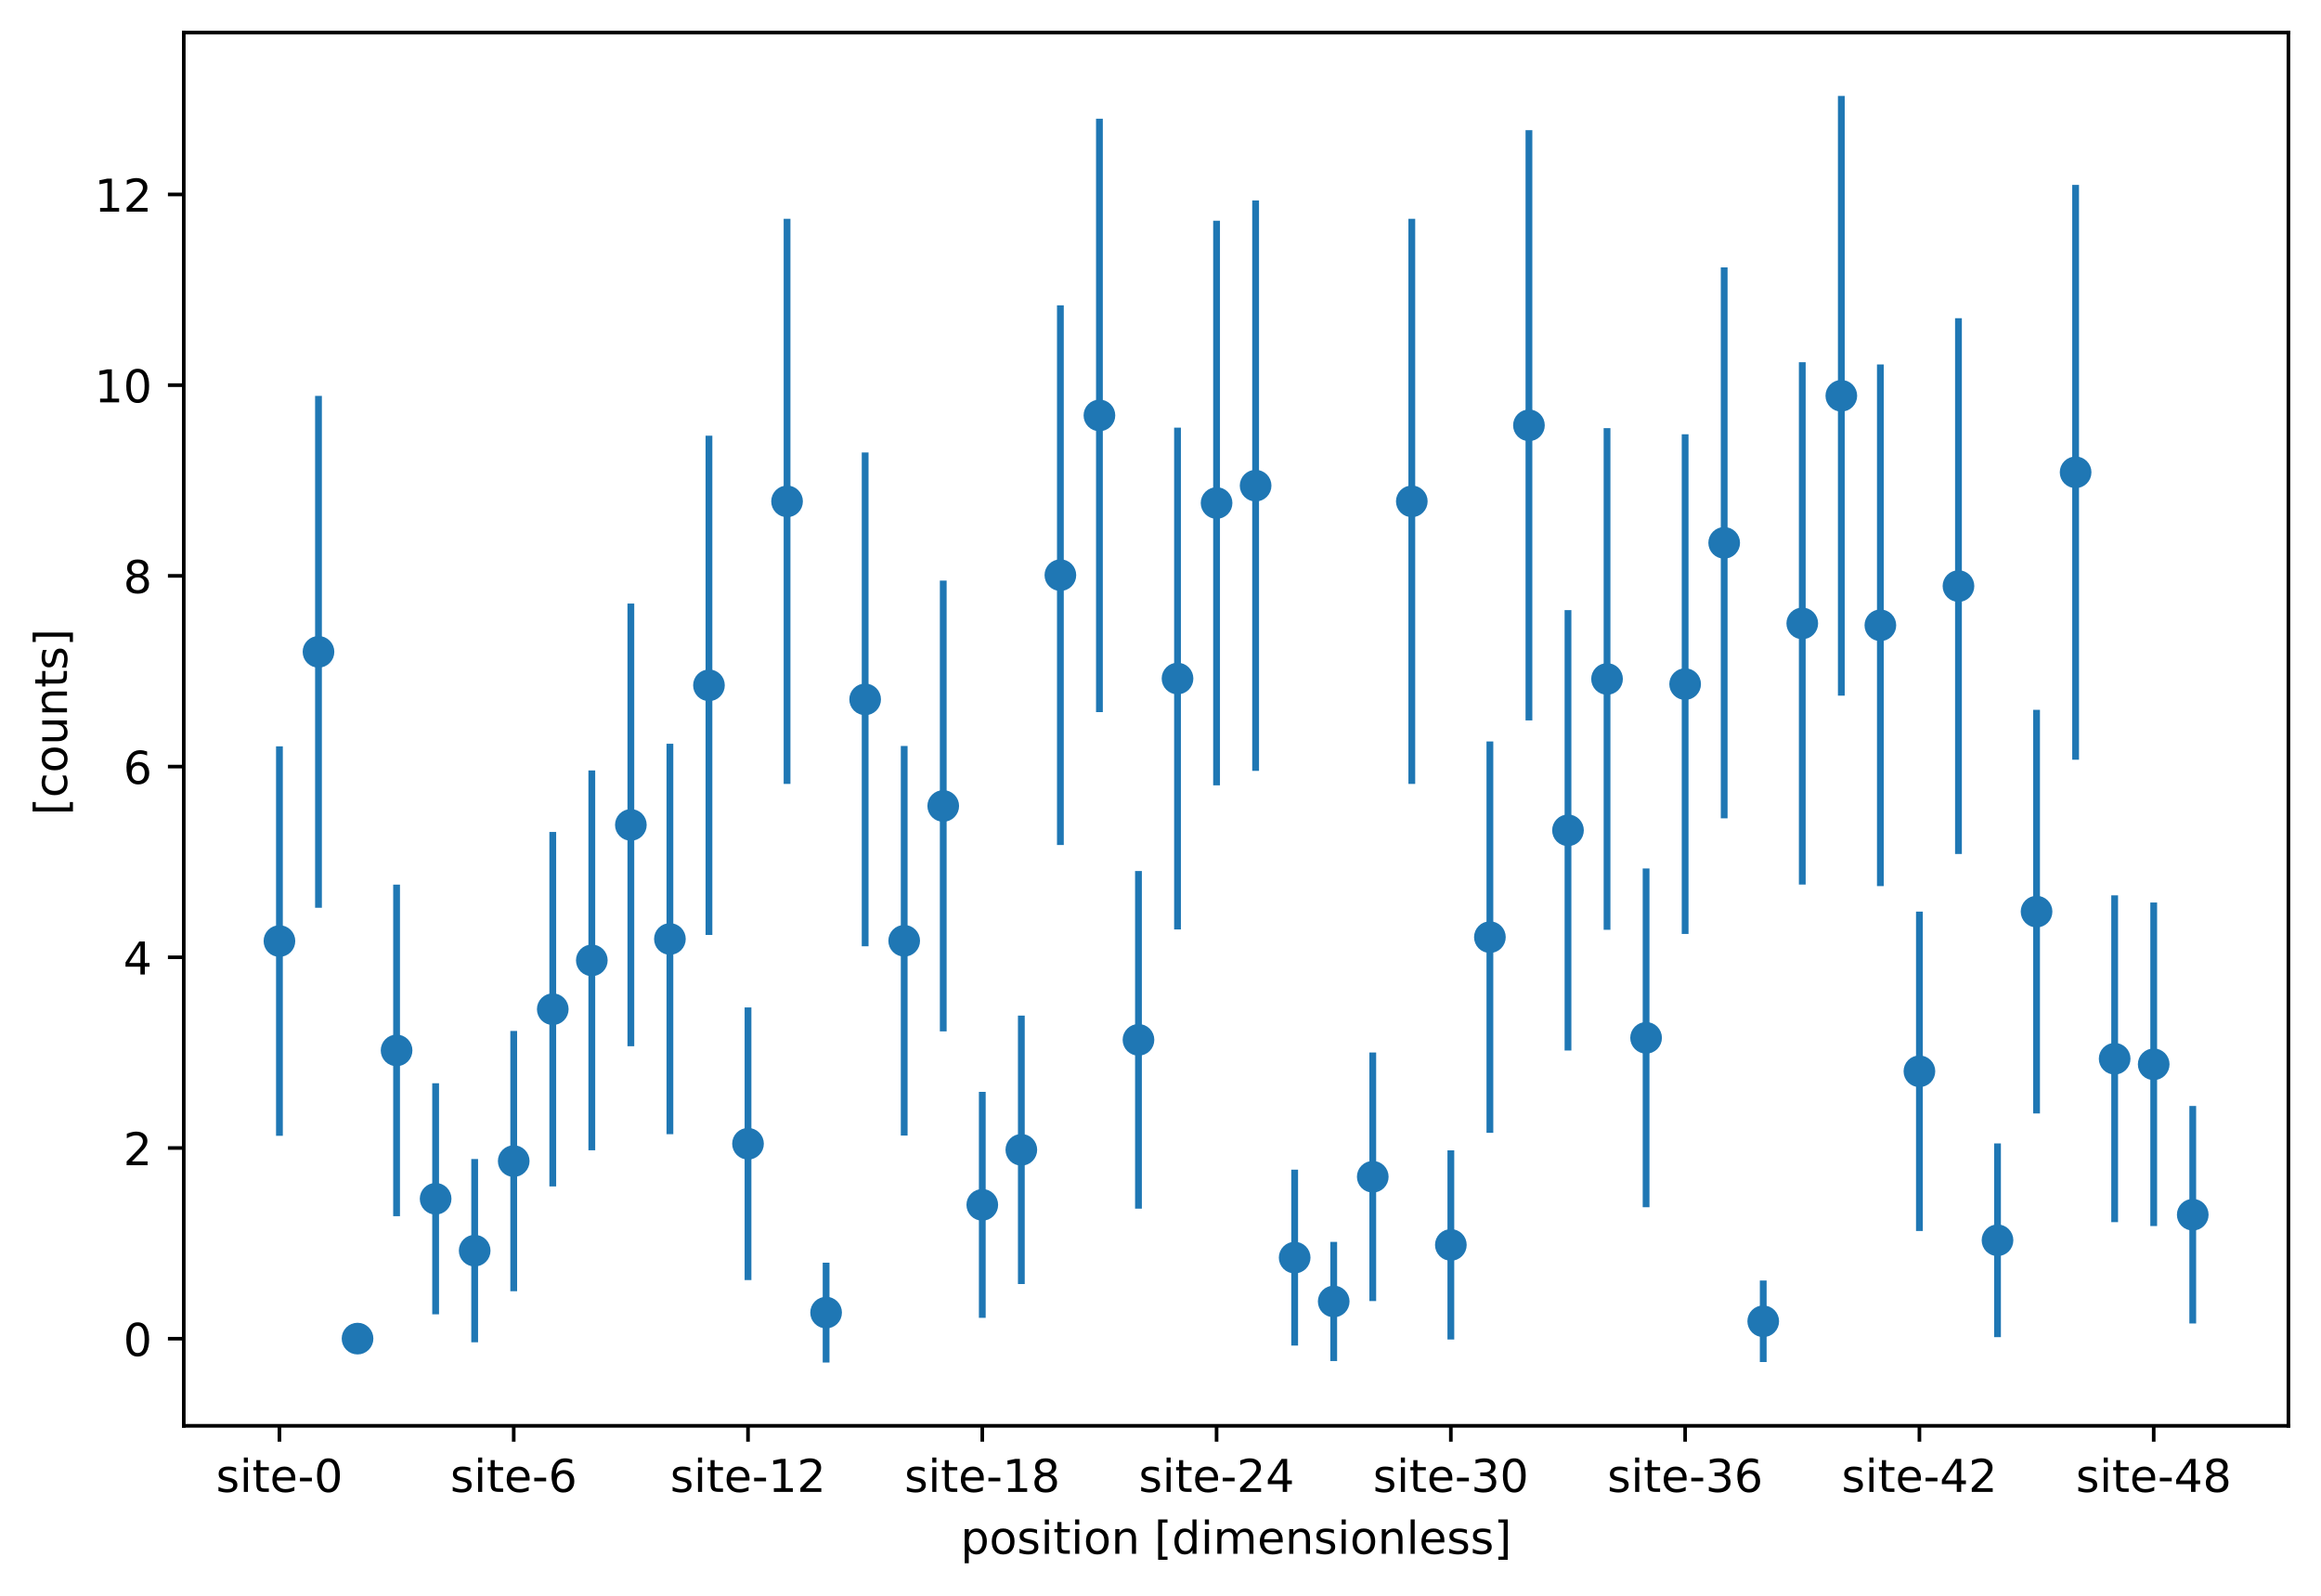 <?xml version="1.0" encoding="utf-8" standalone="no"?>
<!DOCTYPE svg PUBLIC "-//W3C//DTD SVG 1.1//EN"
  "http://www.w3.org/Graphics/SVG/1.1/DTD/svg11.dtd">
<!-- Created with matplotlib (https://matplotlib.org/) -->
<svg height="352.564pt" version="1.1" viewBox="0 0 512.803 352.564" width="512.803pt" xmlns="http://www.w3.org/2000/svg" xmlns:xlink="http://www.w3.org/1999/xlink">
 <defs>
  <style type="text/css">
*{stroke-linecap:butt;stroke-linejoin:round;}
  </style>
 </defs>
 <g id="figure_1">
  <g id="patch_1">
   <path d="M 0 352.564 
L 512.803 352.564 
L 512.803 0 
L 0 0 
z
" style="fill:#ffffff;"/>
  </g>
  <g id="axes_1">
   <g id="patch_2">
    <path d="M 40.603 315.007 
L 505.603 315.007 
L 505.603 7.2 
L 40.603 7.2 
z
" style="fill:#ffffff;"/>
   </g>
   <g id="matplotlib.axis_1">
    <g id="xtick_1">
     <g id="line2d_1">
      <defs>
       <path d="M 0 0 
L 0 3.5 
" id="m95110040d8" style="stroke:#000000;stroke-width:0.8;"/>
      </defs>
      <g>
       <use style="stroke:#000000;stroke-width:0.8;" x="61.739" xlink:href="#m95110040d8" y="315.007"/>
      </g>
     </g>
     <g id="text_1">
      <!-- site-0 -->
      <defs>
       <path d="M 44.281 53.078 
L 44.281 44.578 
Q 40.484 46.531 36.375 47.5 
Q 32.281 48.484 27.875 48.484 
Q 21.188 48.484 17.844 46.438 
Q 14.5 44.391 14.5 40.281 
Q 14.5 37.156 16.891 35.375 
Q 19.281 33.594 26.516 31.984 
L 29.594 31.297 
Q 39.156 29.25 43.188 25.516 
Q 47.219 21.781 47.219 15.094 
Q 47.219 7.469 41.188 3.016 
Q 35.156 -1.422 24.609 -1.422 
Q 20.219 -1.422 15.453 -0.562 
Q 10.688 0.297 5.422 2 
L 5.422 11.281 
Q 10.406 8.688 15.234 7.391 
Q 20.062 6.109 24.812 6.109 
Q 31.156 6.109 34.562 8.281 
Q 37.984 10.453 37.984 14.406 
Q 37.984 18.062 35.516 20.016 
Q 33.062 21.969 24.703 23.781 
L 21.578 24.516 
Q 13.234 26.266 9.516 29.906 
Q 5.812 33.547 5.812 39.891 
Q 5.812 47.609 11.281 51.797 
Q 16.75 56 26.812 56 
Q 31.781 56 36.172 55.266 
Q 40.578 54.547 44.281 53.078 
z
" id="DejaVuSans-115"/>
       <path d="M 9.422 54.688 
L 18.406 54.688 
L 18.406 0 
L 9.422 0 
z
M 9.422 75.984 
L 18.406 75.984 
L 18.406 64.594 
L 9.422 64.594 
z
" id="DejaVuSans-105"/>
       <path d="M 18.312 70.219 
L 18.312 54.688 
L 36.812 54.688 
L 36.812 47.703 
L 18.312 47.703 
L 18.312 18.016 
Q 18.312 11.328 20.141 9.422 
Q 21.969 7.516 27.594 7.516 
L 36.812 7.516 
L 36.812 0 
L 27.594 0 
Q 17.188 0 13.234 3.875 
Q 9.281 7.766 9.281 18.016 
L 9.281 47.703 
L 2.688 47.703 
L 2.688 54.688 
L 9.281 54.688 
L 9.281 70.219 
z
" id="DejaVuSans-116"/>
       <path d="M 56.203 29.594 
L 56.203 25.203 
L 14.891 25.203 
Q 15.484 15.922 20.484 11.062 
Q 25.484 6.203 34.422 6.203 
Q 39.594 6.203 44.453 7.469 
Q 49.312 8.734 54.109 11.281 
L 54.109 2.781 
Q 49.266 0.734 44.188 -0.344 
Q 39.109 -1.422 33.891 -1.422 
Q 20.797 -1.422 13.156 6.188 
Q 5.516 13.812 5.516 26.812 
Q 5.516 40.234 12.766 48.109 
Q 20.016 56 32.328 56 
Q 43.359 56 49.781 48.891 
Q 56.203 41.797 56.203 29.594 
z
M 47.219 32.234 
Q 47.125 39.594 43.094 43.984 
Q 39.062 48.391 32.422 48.391 
Q 24.906 48.391 20.391 44.141 
Q 15.875 39.891 15.188 32.172 
z
" id="DejaVuSans-101"/>
       <path d="M 4.891 31.391 
L 31.203 31.391 
L 31.203 23.391 
L 4.891 23.391 
z
" id="DejaVuSans-45"/>
       <path d="M 31.781 66.406 
Q 24.172 66.406 20.328 58.906 
Q 16.5 51.422 16.5 36.375 
Q 16.5 21.391 20.328 13.891 
Q 24.172 6.391 31.781 6.391 
Q 39.453 6.391 43.281 13.891 
Q 47.125 21.391 47.125 36.375 
Q 47.125 51.422 43.281 58.906 
Q 39.453 66.406 31.781 66.406 
z
M 31.781 74.219 
Q 44.047 74.219 50.516 64.516 
Q 56.984 54.828 56.984 36.375 
Q 56.984 17.969 50.516 8.266 
Q 44.047 -1.422 31.781 -1.422 
Q 19.531 -1.422 13.062 8.266 
Q 6.594 17.969 6.594 36.375 
Q 6.594 54.828 13.062 64.516 
Q 19.531 74.219 31.781 74.219 
z
" id="DejaVuSans-48"/>
      </defs>
      <g transform="translate(47.724 329.606)scale(0.1 -0.1)">
       <use xlink:href="#DejaVuSans-115"/>
       <use x="52.1" xlink:href="#DejaVuSans-105"/>
       <use x="79.883" xlink:href="#DejaVuSans-116"/>
       <use x="119.092" xlink:href="#DejaVuSans-101"/>
       <use x="180.615" xlink:href="#DejaVuSans-45"/>
       <use x="216.699" xlink:href="#DejaVuSans-48"/>
      </g>
     </g>
    </g>
    <g id="xtick_2">
     <g id="line2d_2">
      <g>
       <use style="stroke:#000000;stroke-width:0.8;" x="113.502" xlink:href="#m95110040d8" y="315.007"/>
      </g>
     </g>
     <g id="text_2">
      <!-- site-6 -->
      <defs>
       <path d="M 33.016 40.375 
Q 26.375 40.375 22.484 35.828 
Q 18.609 31.297 18.609 23.391 
Q 18.609 15.531 22.484 10.953 
Q 26.375 6.391 33.016 6.391 
Q 39.656 6.391 43.531 10.953 
Q 47.406 15.531 47.406 23.391 
Q 47.406 31.297 43.531 35.828 
Q 39.656 40.375 33.016 40.375 
z
M 52.594 71.297 
L 52.594 62.312 
Q 48.875 64.062 45.094 64.984 
Q 41.312 65.922 37.594 65.922 
Q 27.828 65.922 22.672 59.328 
Q 17.531 52.734 16.797 39.406 
Q 19.672 43.656 24.016 45.922 
Q 28.375 48.188 33.594 48.188 
Q 44.578 48.188 50.953 41.516 
Q 57.328 34.859 57.328 23.391 
Q 57.328 12.156 50.688 5.359 
Q 44.047 -1.422 33.016 -1.422 
Q 20.359 -1.422 13.672 8.266 
Q 6.984 17.969 6.984 36.375 
Q 6.984 53.656 15.188 63.938 
Q 23.391 74.219 37.203 74.219 
Q 40.922 74.219 44.703 73.484 
Q 48.484 72.75 52.594 71.297 
z
" id="DejaVuSans-54"/>
      </defs>
      <g transform="translate(99.486 329.606)scale(0.1 -0.1)">
       <use xlink:href="#DejaVuSans-115"/>
       <use x="52.1" xlink:href="#DejaVuSans-105"/>
       <use x="79.883" xlink:href="#DejaVuSans-116"/>
       <use x="119.092" xlink:href="#DejaVuSans-101"/>
       <use x="180.615" xlink:href="#DejaVuSans-45"/>
       <use x="216.699" xlink:href="#DejaVuSans-54"/>
      </g>
     </g>
    </g>
    <g id="xtick_3">
     <g id="line2d_3">
      <g>
       <use style="stroke:#000000;stroke-width:0.8;" x="165.265" xlink:href="#m95110040d8" y="315.007"/>
      </g>
     </g>
     <g id="text_3">
      <!-- site-12 -->
      <defs>
       <path d="M 12.406 8.297 
L 28.516 8.297 
L 28.516 63.922 
L 10.984 60.406 
L 10.984 69.391 
L 28.422 72.906 
L 38.281 72.906 
L 38.281 8.297 
L 54.391 8.297 
L 54.391 0 
L 12.406 0 
z
" id="DejaVuSans-49"/>
       <path d="M 19.188 8.297 
L 53.609 8.297 
L 53.609 0 
L 7.328 0 
L 7.328 8.297 
Q 12.938 14.109 22.625 23.891 
Q 32.328 33.688 34.812 36.531 
Q 39.547 41.844 41.422 45.531 
Q 43.312 49.219 43.312 52.781 
Q 43.312 58.594 39.234 62.25 
Q 35.156 65.922 28.609 65.922 
Q 23.969 65.922 18.812 64.312 
Q 13.672 62.703 7.812 59.422 
L 7.812 69.391 
Q 13.766 71.781 18.938 73 
Q 24.125 74.219 28.422 74.219 
Q 39.75 74.219 46.484 68.547 
Q 53.219 62.891 53.219 53.422 
Q 53.219 48.922 51.531 44.891 
Q 49.859 40.875 45.406 35.406 
Q 44.188 33.984 37.641 27.219 
Q 31.109 20.453 19.188 8.297 
z
" id="DejaVuSans-50"/>
      </defs>
      <g transform="translate(148.068 329.606)scale(0.1 -0.1)">
       <use xlink:href="#DejaVuSans-115"/>
       <use x="52.1" xlink:href="#DejaVuSans-105"/>
       <use x="79.883" xlink:href="#DejaVuSans-116"/>
       <use x="119.092" xlink:href="#DejaVuSans-101"/>
       <use x="180.615" xlink:href="#DejaVuSans-45"/>
       <use x="216.699" xlink:href="#DejaVuSans-49"/>
       <use x="280.322" xlink:href="#DejaVuSans-50"/>
      </g>
     </g>
    </g>
    <g id="xtick_4">
     <g id="line2d_4">
      <g>
       <use style="stroke:#000000;stroke-width:0.8;" x="217.027" xlink:href="#m95110040d8" y="315.007"/>
      </g>
     </g>
     <g id="text_4">
      <!-- site-18 -->
      <defs>
       <path d="M 31.781 34.625 
Q 24.75 34.625 20.719 30.859 
Q 16.703 27.094 16.703 20.516 
Q 16.703 13.922 20.719 10.156 
Q 24.75 6.391 31.781 6.391 
Q 38.812 6.391 42.859 10.172 
Q 46.922 13.969 46.922 20.516 
Q 46.922 27.094 42.891 30.859 
Q 38.875 34.625 31.781 34.625 
z
M 21.922 38.812 
Q 15.578 40.375 12.031 44.719 
Q 8.5 49.078 8.5 55.328 
Q 8.5 64.062 14.719 69.141 
Q 20.953 74.219 31.781 74.219 
Q 42.672 74.219 48.875 69.141 
Q 55.078 64.062 55.078 55.328 
Q 55.078 49.078 51.531 44.719 
Q 48 40.375 41.703 38.812 
Q 48.828 37.156 52.797 32.312 
Q 56.781 27.484 56.781 20.516 
Q 56.781 9.906 50.312 4.234 
Q 43.844 -1.422 31.781 -1.422 
Q 19.734 -1.422 13.25 4.234 
Q 6.781 9.906 6.781 20.516 
Q 6.781 27.484 10.781 32.312 
Q 14.797 37.156 21.922 38.812 
z
M 18.312 54.391 
Q 18.312 48.734 21.844 45.562 
Q 25.391 42.391 31.781 42.391 
Q 38.141 42.391 41.719 45.562 
Q 45.312 48.734 45.312 54.391 
Q 45.312 60.062 41.719 63.234 
Q 38.141 66.406 31.781 66.406 
Q 25.391 66.406 21.844 63.234 
Q 18.312 60.062 18.312 54.391 
z
" id="DejaVuSans-56"/>
      </defs>
      <g transform="translate(199.83 329.606)scale(0.1 -0.1)">
       <use xlink:href="#DejaVuSans-115"/>
       <use x="52.1" xlink:href="#DejaVuSans-105"/>
       <use x="79.883" xlink:href="#DejaVuSans-116"/>
       <use x="119.092" xlink:href="#DejaVuSans-101"/>
       <use x="180.615" xlink:href="#DejaVuSans-45"/>
       <use x="216.699" xlink:href="#DejaVuSans-49"/>
       <use x="280.322" xlink:href="#DejaVuSans-56"/>
      </g>
     </g>
    </g>
    <g id="xtick_5">
     <g id="line2d_5">
      <g>
       <use style="stroke:#000000;stroke-width:0.8;" x="268.79" xlink:href="#m95110040d8" y="315.007"/>
      </g>
     </g>
     <g id="text_5">
      <!-- site-24 -->
      <defs>
       <path d="M 37.797 64.312 
L 12.891 25.391 
L 37.797 25.391 
z
M 35.203 72.906 
L 47.609 72.906 
L 47.609 25.391 
L 58.016 25.391 
L 58.016 17.188 
L 47.609 17.188 
L 47.609 0 
L 37.797 0 
L 37.797 17.188 
L 4.891 17.188 
L 4.891 26.703 
z
" id="DejaVuSans-52"/>
      </defs>
      <g transform="translate(251.593 329.606)scale(0.1 -0.1)">
       <use xlink:href="#DejaVuSans-115"/>
       <use x="52.1" xlink:href="#DejaVuSans-105"/>
       <use x="79.883" xlink:href="#DejaVuSans-116"/>
       <use x="119.092" xlink:href="#DejaVuSans-101"/>
       <use x="180.615" xlink:href="#DejaVuSans-45"/>
       <use x="216.699" xlink:href="#DejaVuSans-50"/>
       <use x="280.322" xlink:href="#DejaVuSans-52"/>
      </g>
     </g>
    </g>
    <g id="xtick_6">
     <g id="line2d_6">
      <g>
       <use style="stroke:#000000;stroke-width:0.8;" x="320.552" xlink:href="#m95110040d8" y="315.007"/>
      </g>
     </g>
     <g id="text_6">
      <!-- site-30 -->
      <defs>
       <path d="M 40.578 39.312 
Q 47.656 37.797 51.625 33 
Q 55.609 28.219 55.609 21.188 
Q 55.609 10.406 48.188 4.484 
Q 40.766 -1.422 27.094 -1.422 
Q 22.516 -1.422 17.656 -0.516 
Q 12.797 0.391 7.625 2.203 
L 7.625 11.719 
Q 11.719 9.328 16.594 8.109 
Q 21.484 6.891 26.812 6.891 
Q 36.078 6.891 40.938 10.547 
Q 45.797 14.203 45.797 21.188 
Q 45.797 27.641 41.281 31.266 
Q 36.766 34.906 28.719 34.906 
L 20.219 34.906 
L 20.219 43.016 
L 29.109 43.016 
Q 36.375 43.016 40.234 45.922 
Q 44.094 48.828 44.094 54.297 
Q 44.094 59.906 40.109 62.906 
Q 36.141 65.922 28.719 65.922 
Q 24.656 65.922 20.016 65.031 
Q 15.375 64.156 9.812 62.312 
L 9.812 71.094 
Q 15.438 72.656 20.344 73.438 
Q 25.25 74.219 29.594 74.219 
Q 40.828 74.219 47.359 69.109 
Q 53.906 64.016 53.906 55.328 
Q 53.906 49.266 50.438 45.094 
Q 46.969 40.922 40.578 39.312 
z
" id="DejaVuSans-51"/>
      </defs>
      <g transform="translate(303.355 329.606)scale(0.1 -0.1)">
       <use xlink:href="#DejaVuSans-115"/>
       <use x="52.1" xlink:href="#DejaVuSans-105"/>
       <use x="79.883" xlink:href="#DejaVuSans-116"/>
       <use x="119.092" xlink:href="#DejaVuSans-101"/>
       <use x="180.615" xlink:href="#DejaVuSans-45"/>
       <use x="216.699" xlink:href="#DejaVuSans-51"/>
       <use x="280.322" xlink:href="#DejaVuSans-48"/>
      </g>
     </g>
    </g>
    <g id="xtick_7">
     <g id="line2d_7">
      <g>
       <use style="stroke:#000000;stroke-width:0.8;" x="372.315" xlink:href="#m95110040d8" y="315.007"/>
      </g>
     </g>
     <g id="text_7">
      <!-- site-36 -->
      <g transform="translate(355.118 329.606)scale(0.1 -0.1)">
       <use xlink:href="#DejaVuSans-115"/>
       <use x="52.1" xlink:href="#DejaVuSans-105"/>
       <use x="79.883" xlink:href="#DejaVuSans-116"/>
       <use x="119.092" xlink:href="#DejaVuSans-101"/>
       <use x="180.615" xlink:href="#DejaVuSans-45"/>
       <use x="216.699" xlink:href="#DejaVuSans-51"/>
       <use x="280.322" xlink:href="#DejaVuSans-54"/>
      </g>
     </g>
    </g>
    <g id="xtick_8">
     <g id="line2d_8">
      <g>
       <use style="stroke:#000000;stroke-width:0.8;" x="424.077" xlink:href="#m95110040d8" y="315.007"/>
      </g>
     </g>
     <g id="text_8">
      <!-- site-42 -->
      <g transform="translate(406.88 329.606)scale(0.1 -0.1)">
       <use xlink:href="#DejaVuSans-115"/>
       <use x="52.1" xlink:href="#DejaVuSans-105"/>
       <use x="79.883" xlink:href="#DejaVuSans-116"/>
       <use x="119.092" xlink:href="#DejaVuSans-101"/>
       <use x="180.615" xlink:href="#DejaVuSans-45"/>
       <use x="216.699" xlink:href="#DejaVuSans-52"/>
       <use x="280.322" xlink:href="#DejaVuSans-50"/>
      </g>
     </g>
    </g>
    <g id="xtick_9">
     <g id="line2d_9">
      <g>
       <use style="stroke:#000000;stroke-width:0.8;" x="475.84" xlink:href="#m95110040d8" y="315.007"/>
      </g>
     </g>
     <g id="text_9">
      <!-- site-48 -->
      <g transform="translate(458.643 329.606)scale(0.1 -0.1)">
       <use xlink:href="#DejaVuSans-115"/>
       <use x="52.1" xlink:href="#DejaVuSans-105"/>
       <use x="79.883" xlink:href="#DejaVuSans-116"/>
       <use x="119.092" xlink:href="#DejaVuSans-101"/>
       <use x="180.615" xlink:href="#DejaVuSans-45"/>
       <use x="216.699" xlink:href="#DejaVuSans-52"/>
       <use x="280.322" xlink:href="#DejaVuSans-56"/>
      </g>
     </g>
    </g>
    <g id="text_10">
     <!-- position [dimensionless] -->
     <defs>
      <path d="M 18.109 8.203 
L 18.109 -20.797 
L 9.078 -20.797 
L 9.078 54.688 
L 18.109 54.688 
L 18.109 46.391 
Q 20.953 51.266 25.266 53.625 
Q 29.594 56 35.594 56 
Q 45.562 56 51.781 48.094 
Q 58.016 40.188 58.016 27.297 
Q 58.016 14.406 51.781 6.484 
Q 45.562 -1.422 35.594 -1.422 
Q 29.594 -1.422 25.266 0.953 
Q 20.953 3.328 18.109 8.203 
z
M 48.688 27.297 
Q 48.688 37.203 44.609 42.844 
Q 40.531 48.484 33.406 48.484 
Q 26.266 48.484 22.188 42.844 
Q 18.109 37.203 18.109 27.297 
Q 18.109 17.391 22.188 11.75 
Q 26.266 6.109 33.406 6.109 
Q 40.531 6.109 44.609 11.75 
Q 48.688 17.391 48.688 27.297 
z
" id="DejaVuSans-112"/>
      <path d="M 30.609 48.391 
Q 23.391 48.391 19.188 42.75 
Q 14.984 37.109 14.984 27.297 
Q 14.984 17.484 19.156 11.844 
Q 23.344 6.203 30.609 6.203 
Q 37.797 6.203 41.984 11.859 
Q 46.188 17.531 46.188 27.297 
Q 46.188 37.016 41.984 42.703 
Q 37.797 48.391 30.609 48.391 
z
M 30.609 56 
Q 42.328 56 49.016 48.375 
Q 55.719 40.766 55.719 27.297 
Q 55.719 13.875 49.016 6.219 
Q 42.328 -1.422 30.609 -1.422 
Q 18.844 -1.422 12.172 6.219 
Q 5.516 13.875 5.516 27.297 
Q 5.516 40.766 12.172 48.375 
Q 18.844 56 30.609 56 
z
" id="DejaVuSans-111"/>
      <path d="M 54.891 33.016 
L 54.891 0 
L 45.906 0 
L 45.906 32.719 
Q 45.906 40.484 42.875 44.328 
Q 39.844 48.188 33.797 48.188 
Q 26.516 48.188 22.312 43.547 
Q 18.109 38.922 18.109 30.906 
L 18.109 0 
L 9.078 0 
L 9.078 54.688 
L 18.109 54.688 
L 18.109 46.188 
Q 21.344 51.125 25.703 53.562 
Q 30.078 56 35.797 56 
Q 45.219 56 50.047 50.172 
Q 54.891 44.344 54.891 33.016 
z
" id="DejaVuSans-110"/>
      <path id="DejaVuSans-32"/>
      <path d="M 8.594 75.984 
L 29.297 75.984 
L 29.297 69 
L 17.578 69 
L 17.578 -6.203 
L 29.297 -6.203 
L 29.297 -13.188 
L 8.594 -13.188 
z
" id="DejaVuSans-91"/>
      <path d="M 45.406 46.391 
L 45.406 75.984 
L 54.391 75.984 
L 54.391 0 
L 45.406 0 
L 45.406 8.203 
Q 42.578 3.328 38.25 0.953 
Q 33.938 -1.422 27.875 -1.422 
Q 17.969 -1.422 11.734 6.484 
Q 5.516 14.406 5.516 27.297 
Q 5.516 40.188 11.734 48.094 
Q 17.969 56 27.875 56 
Q 33.938 56 38.25 53.625 
Q 42.578 51.266 45.406 46.391 
z
M 14.797 27.297 
Q 14.797 17.391 18.875 11.75 
Q 22.953 6.109 30.078 6.109 
Q 37.203 6.109 41.297 11.75 
Q 45.406 17.391 45.406 27.297 
Q 45.406 37.203 41.297 42.844 
Q 37.203 48.484 30.078 48.484 
Q 22.953 48.484 18.875 42.844 
Q 14.797 37.203 14.797 27.297 
z
" id="DejaVuSans-100"/>
      <path d="M 52 44.188 
Q 55.375 50.25 60.062 53.125 
Q 64.75 56 71.094 56 
Q 79.641 56 84.281 50.016 
Q 88.922 44.047 88.922 33.016 
L 88.922 0 
L 79.891 0 
L 79.891 32.719 
Q 79.891 40.578 77.094 44.375 
Q 74.312 48.188 68.609 48.188 
Q 61.625 48.188 57.562 43.547 
Q 53.516 38.922 53.516 30.906 
L 53.516 0 
L 44.484 0 
L 44.484 32.719 
Q 44.484 40.625 41.703 44.406 
Q 38.922 48.188 33.109 48.188 
Q 26.219 48.188 22.156 43.531 
Q 18.109 38.875 18.109 30.906 
L 18.109 0 
L 9.078 0 
L 9.078 54.688 
L 18.109 54.688 
L 18.109 46.188 
Q 21.188 51.219 25.484 53.609 
Q 29.781 56 35.688 56 
Q 41.656 56 45.828 52.969 
Q 50 49.953 52 44.188 
z
" id="DejaVuSans-109"/>
      <path d="M 9.422 75.984 
L 18.406 75.984 
L 18.406 0 
L 9.422 0 
z
" id="DejaVuSans-108"/>
      <path d="M 30.422 75.984 
L 30.422 -13.188 
L 9.719 -13.188 
L 9.719 -6.203 
L 21.391 -6.203 
L 21.391 69 
L 9.719 69 
L 9.719 75.984 
z
" id="DejaVuSans-93"/>
     </defs>
     <g transform="translate(212.232 343.284)scale(0.1 -0.1)">
      <use xlink:href="#DejaVuSans-112"/>
      <use x="63.477" xlink:href="#DejaVuSans-111"/>
      <use x="124.658" xlink:href="#DejaVuSans-115"/>
      <use x="176.758" xlink:href="#DejaVuSans-105"/>
      <use x="204.541" xlink:href="#DejaVuSans-116"/>
      <use x="243.75" xlink:href="#DejaVuSans-105"/>
      <use x="271.533" xlink:href="#DejaVuSans-111"/>
      <use x="332.715" xlink:href="#DejaVuSans-110"/>
      <use x="396.094" xlink:href="#DejaVuSans-32"/>
      <use x="427.881" xlink:href="#DejaVuSans-91"/>
      <use x="466.895" xlink:href="#DejaVuSans-100"/>
      <use x="530.371" xlink:href="#DejaVuSans-105"/>
      <use x="558.154" xlink:href="#DejaVuSans-109"/>
      <use x="655.566" xlink:href="#DejaVuSans-101"/>
      <use x="717.09" xlink:href="#DejaVuSans-110"/>
      <use x="780.469" xlink:href="#DejaVuSans-115"/>
      <use x="832.568" xlink:href="#DejaVuSans-105"/>
      <use x="860.352" xlink:href="#DejaVuSans-111"/>
      <use x="921.533" xlink:href="#DejaVuSans-110"/>
      <use x="984.912" xlink:href="#DejaVuSans-108"/>
      <use x="1012.695" xlink:href="#DejaVuSans-101"/>
      <use x="1074.219" xlink:href="#DejaVuSans-115"/>
      <use x="1126.318" xlink:href="#DejaVuSans-115"/>
      <use x="1178.418" xlink:href="#DejaVuSans-93"/>
     </g>
    </g>
   </g>
   <g id="matplotlib.axis_2">
    <g id="ytick_1">
     <g id="line2d_10">
      <defs>
       <path d="M 0 0 
L -3.5 0 
" id="m1928fd333e" style="stroke:#000000;stroke-width:0.8;"/>
      </defs>
      <g>
       <use style="stroke:#000000;stroke-width:0.8;" x="40.603" xlink:href="#m1928fd333e" y="295.761"/>
      </g>
     </g>
     <g id="text_11">
      <!-- 0 -->
      <g transform="translate(27.241 299.56)scale(0.1 -0.1)">
       <use xlink:href="#DejaVuSans-48"/>
      </g>
     </g>
    </g>
    <g id="ytick_2">
     <g id="line2d_11">
      <g>
       <use style="stroke:#000000;stroke-width:0.8;" x="40.603" xlink:href="#m1928fd333e" y="253.627"/>
      </g>
     </g>
     <g id="text_12">
      <!-- 2 -->
      <g transform="translate(27.241 257.426)scale(0.1 -0.1)">
       <use xlink:href="#DejaVuSans-50"/>
      </g>
     </g>
    </g>
    <g id="ytick_3">
     <g id="line2d_12">
      <g>
       <use style="stroke:#000000;stroke-width:0.8;" x="40.603" xlink:href="#m1928fd333e" y="211.493"/>
      </g>
     </g>
     <g id="text_13">
      <!-- 4 -->
      <g transform="translate(27.241 215.293)scale(0.1 -0.1)">
       <use xlink:href="#DejaVuSans-52"/>
      </g>
     </g>
    </g>
    <g id="ytick_4">
     <g id="line2d_13">
      <g>
       <use style="stroke:#000000;stroke-width:0.8;" x="40.603" xlink:href="#m1928fd333e" y="169.36"/>
      </g>
     </g>
     <g id="text_14">
      <!-- 6 -->
      <g transform="translate(27.241 173.159)scale(0.1 -0.1)">
       <use xlink:href="#DejaVuSans-54"/>
      </g>
     </g>
    </g>
    <g id="ytick_5">
     <g id="line2d_14">
      <g>
       <use style="stroke:#000000;stroke-width:0.8;" x="40.603" xlink:href="#m1928fd333e" y="127.226"/>
      </g>
     </g>
     <g id="text_15">
      <!-- 8 -->
      <g transform="translate(27.241 131.025)scale(0.1 -0.1)">
       <use xlink:href="#DejaVuSans-56"/>
      </g>
     </g>
    </g>
    <g id="ytick_6">
     <g id="line2d_15">
      <g>
       <use style="stroke:#000000;stroke-width:0.8;" x="40.603" xlink:href="#m1928fd333e" y="85.092"/>
      </g>
     </g>
     <g id="text_16">
      <!-- 10 -->
      <g transform="translate(20.878 88.891)scale(0.1 -0.1)">
       <use xlink:href="#DejaVuSans-49"/>
       <use x="63.623" xlink:href="#DejaVuSans-48"/>
      </g>
     </g>
    </g>
    <g id="ytick_7">
     <g id="line2d_16">
      <g>
       <use style="stroke:#000000;stroke-width:0.8;" x="40.603" xlink:href="#m1928fd333e" y="42.958"/>
      </g>
     </g>
     <g id="text_17">
      <!-- 12 -->
      <g transform="translate(20.878 46.757)scale(0.1 -0.1)">
       <use xlink:href="#DejaVuSans-49"/>
       <use x="63.623" xlink:href="#DejaVuSans-50"/>
      </g>
     </g>
    </g>
    <g id="text_18">
     <!--  [counts] -->
     <defs>
      <path d="M 48.781 52.594 
L 48.781 44.188 
Q 44.969 46.297 41.141 47.344 
Q 37.312 48.391 33.406 48.391 
Q 24.656 48.391 19.812 42.844 
Q 14.984 37.312 14.984 27.297 
Q 14.984 17.281 19.812 11.734 
Q 24.656 6.203 33.406 6.203 
Q 37.312 6.203 41.141 7.25 
Q 44.969 8.297 48.781 10.406 
L 48.781 2.094 
Q 45.016 0.344 40.984 -0.531 
Q 36.969 -1.422 32.422 -1.422 
Q 20.062 -1.422 12.781 6.344 
Q 5.516 14.109 5.516 27.297 
Q 5.516 40.672 12.859 48.328 
Q 20.219 56 33.016 56 
Q 37.156 56 41.109 55.141 
Q 45.062 54.297 48.781 52.594 
z
" id="DejaVuSans-99"/>
      <path d="M 8.5 21.578 
L 8.5 54.688 
L 17.484 54.688 
L 17.484 21.922 
Q 17.484 14.156 20.5 10.266 
Q 23.531 6.391 29.594 6.391 
Q 36.859 6.391 41.078 11.031 
Q 45.312 15.672 45.312 23.688 
L 45.312 54.688 
L 54.297 54.688 
L 54.297 0 
L 45.312 0 
L 45.312 8.406 
Q 42.047 3.422 37.719 1 
Q 33.406 -1.422 27.688 -1.422 
Q 18.266 -1.422 13.375 4.438 
Q 8.5 10.297 8.5 21.578 
z
M 31.109 56 
z
" id="DejaVuSans-117"/>
     </defs>
     <g transform="translate(14.798 183.305)rotate(-90)scale(0.1 -0.1)">
      <use xlink:href="#DejaVuSans-32"/>
      <use x="31.787" xlink:href="#DejaVuSans-91"/>
      <use x="70.801" xlink:href="#DejaVuSans-99"/>
      <use x="125.781" xlink:href="#DejaVuSans-111"/>
      <use x="186.963" xlink:href="#DejaVuSans-117"/>
      <use x="250.342" xlink:href="#DejaVuSans-110"/>
      <use x="313.721" xlink:href="#DejaVuSans-116"/>
      <use x="352.93" xlink:href="#DejaVuSans-115"/>
      <use x="405.029" xlink:href="#DejaVuSans-93"/>
     </g>
    </g>
   </g>
   <g id="patch_3">
    <path d="M 40.603 315.007 
L 40.603 7.2 
" style="fill:none;stroke:#000000;stroke-linecap:square;stroke-linejoin:miter;stroke-width:0.8;"/>
   </g>
   <g id="patch_4">
    <path d="M 505.603 315.007 
L 505.603 7.2 
" style="fill:none;stroke:#000000;stroke-linecap:square;stroke-linejoin:miter;stroke-width:0.8;"/>
   </g>
   <g id="patch_5">
    <path d="M 40.603 315.007 
L 505.603 315.007 
" style="fill:none;stroke:#000000;stroke-linecap:square;stroke-linejoin:miter;stroke-width:0.8;"/>
   </g>
   <g id="patch_6">
    <path d="M 40.603 7.2 
L 505.603 7.2 
" style="fill:none;stroke:#000000;stroke-linecap:square;stroke-linejoin:miter;stroke-width:0.8;"/>
   </g>
   <g id="LineCollection_1">
    <path clip-path="url(#p3030848f61)" d="M 61.739 250.928 
L 61.739 164.886 
" style="fill:none;stroke:#1f77b4;stroke-width:1.5;"/>
    <path clip-path="url(#p3030848f61)" d="M 70.367 200.552 
L 70.367 87.47 
" style="fill:none;stroke:#1f77b4;stroke-width:1.5;"/>
    <path clip-path="url(#p3030848f61)" d="M 78.994 296.449 
L 78.994 295.024 
" style="fill:none;stroke:#1f77b4;stroke-width:1.5;"/>
    <path clip-path="url(#p3030848f61)" d="M 87.621 268.699 
L 87.621 195.438 
" style="fill:none;stroke:#1f77b4;stroke-width:1.5;"/>
    <path clip-path="url(#p3030848f61)" d="M 96.248 290.365 
L 96.248 239.323 
" style="fill:none;stroke:#1f77b4;stroke-width:1.5;"/>
    <path clip-path="url(#p3030848f61)" d="M 104.875 296.552 
L 104.875 256.064 
" style="fill:none;stroke:#1f77b4;stroke-width:1.5;"/>
    <path clip-path="url(#p3030848f61)" d="M 113.502 285.273 
L 113.502 227.77 
" style="fill:none;stroke:#1f77b4;stroke-width:1.5;"/>
    <path clip-path="url(#p3030848f61)" d="M 122.129 262.124 
L 122.129 183.8 
" style="fill:none;stroke:#1f77b4;stroke-width:1.5;"/>
    <path clip-path="url(#p3030848f61)" d="M 130.756 254.138 
L 130.756 170.211 
" style="fill:none;stroke:#1f77b4;stroke-width:1.5;"/>
    <path clip-path="url(#p3030848f61)" d="M 139.383 231.15 
L 139.383 133.348 
" style="fill:none;stroke:#1f77b4;stroke-width:1.5;"/>
    <path clip-path="url(#p3030848f61)" d="M 148.01 250.583 
L 148.01 164.317 
" style="fill:none;stroke:#1f77b4;stroke-width:1.5;"/>
    <path clip-path="url(#p3030848f61)" d="M 156.637 206.553 
L 156.637 96.26 
" style="fill:none;stroke:#1f77b4;stroke-width:1.5;"/>
    <path clip-path="url(#p3030848f61)" d="M 165.265 282.812 
L 165.265 222.566 
" style="fill:none;stroke:#1f77b4;stroke-width:1.5;"/>
    <path clip-path="url(#p3030848f61)" d="M 173.892 173.196 
L 173.892 48.341 
" style="fill:none;stroke:#1f77b4;stroke-width:1.5;"/>
    <path clip-path="url(#p3030848f61)" d="M 182.519 301.016 
L 182.519 278.966 
" style="fill:none;stroke:#1f77b4;stroke-width:1.5;"/>
    <path clip-path="url(#p3030848f61)" d="M 191.146 209.064 
L 191.146 99.965 
" style="fill:none;stroke:#1f77b4;stroke-width:1.5;"/>
    <path clip-path="url(#p3030848f61)" d="M 199.773 250.883 
L 199.773 164.812 
" style="fill:none;stroke:#1f77b4;stroke-width:1.5;"/>
    <path clip-path="url(#p3030848f61)" d="M 208.4 227.857 
L 208.4 128.267 
" style="fill:none;stroke:#1f77b4;stroke-width:1.5;"/>
    <path clip-path="url(#p3030848f61)" d="M 217.027 291.147 
L 217.027 241.225 
" style="fill:none;stroke:#1f77b4;stroke-width:1.5;"/>
    <path clip-path="url(#p3030848f61)" d="M 225.654 283.678 
L 225.654 224.376 
" style="fill:none;stroke:#1f77b4;stroke-width:1.5;"/>
    <path clip-path="url(#p3030848f61)" d="M 234.281 186.683 
L 234.281 67.455 
" style="fill:none;stroke:#1f77b4;stroke-width:1.5;"/>
    <path clip-path="url(#p3030848f61)" d="M 242.908 157.332 
L 242.908 26.225 
" style="fill:none;stroke:#1f77b4;stroke-width:1.5;"/>
    <path clip-path="url(#p3030848f61)" d="M 251.535 267.029 
L 251.535 192.436 
" style="fill:none;stroke:#1f77b4;stroke-width:1.5;"/>
    <path clip-path="url(#p3030848f61)" d="M 260.162 205.341 
L 260.162 94.479 
" style="fill:none;stroke:#1f77b4;stroke-width:1.5;"/>
    <path clip-path="url(#p3030848f61)" d="M 268.79 173.499 
L 268.79 48.767 
" style="fill:none;stroke:#1f77b4;stroke-width:1.5;"/>
    <path clip-path="url(#p3030848f61)" d="M 277.417 170.306 
L 277.417 44.284 
" style="fill:none;stroke:#1f77b4;stroke-width:1.5;"/>
    <path clip-path="url(#p3030848f61)" d="M 286.044 297.273 
L 286.044 258.417 
" style="fill:none;stroke:#1f77b4;stroke-width:1.5;"/>
    <path clip-path="url(#p3030848f61)" d="M 294.671 300.699 
L 294.671 274.368 
" style="fill:none;stroke:#1f77b4;stroke-width:1.5;"/>
    <path clip-path="url(#p3030848f61)" d="M 303.298 287.437 
L 303.298 232.529 
" style="fill:none;stroke:#1f77b4;stroke-width:1.5;"/>
    <path clip-path="url(#p3030848f61)" d="M 311.925 173.192 
L 311.925 48.335 
" style="fill:none;stroke:#1f77b4;stroke-width:1.5;"/>
    <path clip-path="url(#p3030848f61)" d="M 320.552 295.934 
L 320.552 254.15 
" style="fill:none;stroke:#1f77b4;stroke-width:1.5;"/>
    <path clip-path="url(#p3030848f61)" d="M 329.179 250.278 
L 329.179 163.815 
" style="fill:none;stroke:#1f77b4;stroke-width:1.5;"/>
    <path clip-path="url(#p3030848f61)" d="M 337.806 159.165 
L 337.806 28.762 
" style="fill:none;stroke:#1f77b4;stroke-width:1.5;"/>
    <path clip-path="url(#p3030848f61)" d="M 346.433 232.084 
L 346.433 134.795 
" style="fill:none;stroke:#1f77b4;stroke-width:1.5;"/>
    <path clip-path="url(#p3030848f61)" d="M 355.06 205.417 
L 355.06 94.59 
" style="fill:none;stroke:#1f77b4;stroke-width:1.5;"/>
    <path clip-path="url(#p3030848f61)" d="M 363.688 266.712 
L 363.688 191.871 
" style="fill:none;stroke:#1f77b4;stroke-width:1.5;"/>
    <path clip-path="url(#p3030848f61)" d="M 372.315 206.334 
L 372.315 95.939 
" style="fill:none;stroke:#1f77b4;stroke-width:1.5;"/>
    <path clip-path="url(#p3030848f61)" d="M 380.942 180.793 
L 380.942 59.069 
" style="fill:none;stroke:#1f77b4;stroke-width:1.5;"/>
    <path clip-path="url(#p3030848f61)" d="M 389.569 300.917 
L 389.569 282.899 
" style="fill:none;stroke:#1f77b4;stroke-width:1.5;"/>
    <path clip-path="url(#p3030848f61)" d="M 398.196 195.428 
L 398.196 80.029 
" style="fill:none;stroke:#1f77b4;stroke-width:1.5;"/>
    <path clip-path="url(#p3030848f61)" d="M 406.823 153.686 
L 406.823 21.191 
" style="fill:none;stroke:#1f77b4;stroke-width:1.5;"/>
    <path clip-path="url(#p3030848f61)" d="M 415.45 195.769 
L 415.45 80.522 
" style="fill:none;stroke:#1f77b4;stroke-width:1.5;"/>
    <path clip-path="url(#p3030848f61)" d="M 424.077 271.96 
L 424.077 201.401 
" style="fill:none;stroke:#1f77b4;stroke-width:1.5;"/>
    <path clip-path="url(#p3030848f61)" d="M 432.704 188.67 
L 432.704 70.299 
" style="fill:none;stroke:#1f77b4;stroke-width:1.5;"/>
    <path clip-path="url(#p3030848f61)" d="M 441.331 295.418 
L 441.331 252.61 
" style="fill:none;stroke:#1f77b4;stroke-width:1.5;"/>
    <path clip-path="url(#p3030848f61)" d="M 449.958 245.989 
L 449.958 156.819 
" style="fill:none;stroke:#1f77b4;stroke-width:1.5;"/>
    <path clip-path="url(#p3030848f61)" d="M 458.586 167.85 
L 458.586 40.846 
" style="fill:none;stroke:#1f77b4;stroke-width:1.5;"/>
    <path clip-path="url(#p3030848f61)" d="M 467.213 270.004 
L 467.213 197.807 
" style="fill:none;stroke:#1f77b4;stroke-width:1.5;"/>
    <path clip-path="url(#p3030848f61)" d="M 475.84 270.873 
L 475.84 199.398 
" style="fill:none;stroke:#1f77b4;stroke-width:1.5;"/>
    <path clip-path="url(#p3030848f61)" d="M 484.467 292.391 
L 484.467 244.345 
" style="fill:none;stroke:#1f77b4;stroke-width:1.5;"/>
   </g>
   <g id="line2d_17">
    <defs>
     <path d="M 0 3 
C 0.796 3 1.559 2.684 2.121 2.121 
C 2.684 1.559 3 0.796 3 0 
C 3 -0.796 2.684 -1.559 2.121 -2.121 
C 1.559 -2.684 0.796 -3 0 -3 
C -0.796 -3 -1.559 -2.684 -2.121 -2.121 
C -2.684 -1.559 -3 -0.796 -3 0 
C -3 0.796 -2.684 1.559 -2.121 2.121 
C -1.559 2.684 -0.796 3 0 3 
z
" id="m4f195efb78" style="stroke:#1f77b4;"/>
    </defs>
    <g clip-path="url(#p3030848f61)">
     <use style="fill:#1f77b4;stroke:#1f77b4;" x="61.739" xlink:href="#m4f195efb78" y="207.907"/>
     <use style="fill:#1f77b4;stroke:#1f77b4;" x="70.367" xlink:href="#m4f195efb78" y="144.011"/>
     <use style="fill:#1f77b4;stroke:#1f77b4;" x="78.994" xlink:href="#m4f195efb78" y="295.737"/>
     <use style="fill:#1f77b4;stroke:#1f77b4;" x="87.621" xlink:href="#m4f195efb78" y="232.069"/>
     <use style="fill:#1f77b4;stroke:#1f77b4;" x="96.248" xlink:href="#m4f195efb78" y="264.844"/>
     <use style="fill:#1f77b4;stroke:#1f77b4;" x="104.875" xlink:href="#m4f195efb78" y="276.308"/>
     <use style="fill:#1f77b4;stroke:#1f77b4;" x="113.502" xlink:href="#m4f195efb78" y="256.522"/>
     <use style="fill:#1f77b4;stroke:#1f77b4;" x="122.129" xlink:href="#m4f195efb78" y="222.962"/>
     <use style="fill:#1f77b4;stroke:#1f77b4;" x="130.756" xlink:href="#m4f195efb78" y="212.174"/>
     <use style="fill:#1f77b4;stroke:#1f77b4;" x="139.383" xlink:href="#m4f195efb78" y="182.249"/>
     <use style="fill:#1f77b4;stroke:#1f77b4;" x="148.01" xlink:href="#m4f195efb78" y="207.45"/>
     <use style="fill:#1f77b4;stroke:#1f77b4;" x="156.637" xlink:href="#m4f195efb78" y="151.406"/>
     <use style="fill:#1f77b4;stroke:#1f77b4;" x="165.265" xlink:href="#m4f195efb78" y="252.689"/>
     <use style="fill:#1f77b4;stroke:#1f77b4;" x="173.892" xlink:href="#m4f195efb78" y="110.769"/>
     <use style="fill:#1f77b4;stroke:#1f77b4;" x="182.519" xlink:href="#m4f195efb78" y="289.991"/>
     <use style="fill:#1f77b4;stroke:#1f77b4;" x="191.146" xlink:href="#m4f195efb78" y="154.514"/>
     <use style="fill:#1f77b4;stroke:#1f77b4;" x="199.773" xlink:href="#m4f195efb78" y="207.848"/>
     <use style="fill:#1f77b4;stroke:#1f77b4;" x="208.4" xlink:href="#m4f195efb78" y="178.062"/>
     <use style="fill:#1f77b4;stroke:#1f77b4;" x="217.027" xlink:href="#m4f195efb78" y="266.186"/>
     <use style="fill:#1f77b4;stroke:#1f77b4;" x="225.654" xlink:href="#m4f195efb78" y="254.027"/>
     <use style="fill:#1f77b4;stroke:#1f77b4;" x="234.281" xlink:href="#m4f195efb78" y="127.069"/>
     <use style="fill:#1f77b4;stroke:#1f77b4;" x="242.908" xlink:href="#m4f195efb78" y="91.778"/>
     <use style="fill:#1f77b4;stroke:#1f77b4;" x="251.535" xlink:href="#m4f195efb78" y="229.732"/>
     <use style="fill:#1f77b4;stroke:#1f77b4;" x="260.162" xlink:href="#m4f195efb78" y="149.91"/>
     <use style="fill:#1f77b4;stroke:#1f77b4;" x="268.79" xlink:href="#m4f195efb78" y="111.133"/>
     <use style="fill:#1f77b4;stroke:#1f77b4;" x="277.417" xlink:href="#m4f195efb78" y="107.295"/>
     <use style="fill:#1f77b4;stroke:#1f77b4;" x="286.044" xlink:href="#m4f195efb78" y="277.845"/>
     <use style="fill:#1f77b4;stroke:#1f77b4;" x="294.671" xlink:href="#m4f195efb78" y="287.533"/>
     <use style="fill:#1f77b4;stroke:#1f77b4;" x="303.298" xlink:href="#m4f195efb78" y="259.983"/>
     <use style="fill:#1f77b4;stroke:#1f77b4;" x="311.925" xlink:href="#m4f195efb78" y="110.764"/>
     <use style="fill:#1f77b4;stroke:#1f77b4;" x="320.552" xlink:href="#m4f195efb78" y="275.042"/>
     <use style="fill:#1f77b4;stroke:#1f77b4;" x="329.179" xlink:href="#m4f195efb78" y="207.047"/>
     <use style="fill:#1f77b4;stroke:#1f77b4;" x="337.806" xlink:href="#m4f195efb78" y="93.963"/>
     <use style="fill:#1f77b4;stroke:#1f77b4;" x="346.433" xlink:href="#m4f195efb78" y="183.44"/>
     <use style="fill:#1f77b4;stroke:#1f77b4;" x="355.06" xlink:href="#m4f195efb78" y="150.004"/>
     <use style="fill:#1f77b4;stroke:#1f77b4;" x="363.688" xlink:href="#m4f195efb78" y="229.292"/>
     <use style="fill:#1f77b4;stroke:#1f77b4;" x="372.315" xlink:href="#m4f195efb78" y="151.137"/>
     <use style="fill:#1f77b4;stroke:#1f77b4;" x="380.942" xlink:href="#m4f195efb78" y="119.931"/>
     <use style="fill:#1f77b4;stroke:#1f77b4;" x="389.569" xlink:href="#m4f195efb78" y="291.908"/>
     <use style="fill:#1f77b4;stroke:#1f77b4;" x="398.196" xlink:href="#m4f195efb78" y="137.729"/>
     <use style="fill:#1f77b4;stroke:#1f77b4;" x="406.823" xlink:href="#m4f195efb78" y="87.439"/>
     <use style="fill:#1f77b4;stroke:#1f77b4;" x="415.45" xlink:href="#m4f195efb78" y="138.146"/>
     <use style="fill:#1f77b4;stroke:#1f77b4;" x="424.077" xlink:href="#m4f195efb78" y="236.68"/>
     <use style="fill:#1f77b4;stroke:#1f77b4;" x="432.704" xlink:href="#m4f195efb78" y="129.484"/>
     <use style="fill:#1f77b4;stroke:#1f77b4;" x="441.331" xlink:href="#m4f195efb78" y="274.014"/>
     <use style="fill:#1f77b4;stroke:#1f77b4;" x="449.958" xlink:href="#m4f195efb78" y="201.404"/>
     <use style="fill:#1f77b4;stroke:#1f77b4;" x="458.586" xlink:href="#m4f195efb78" y="104.348"/>
     <use style="fill:#1f77b4;stroke:#1f77b4;" x="467.213" xlink:href="#m4f195efb78" y="233.906"/>
     <use style="fill:#1f77b4;stroke:#1f77b4;" x="475.84" xlink:href="#m4f195efb78" y="235.136"/>
     <use style="fill:#1f77b4;stroke:#1f77b4;" x="484.467" xlink:href="#m4f195efb78" y="268.368"/>
    </g>
   </g>
  </g>
 </g>
 <defs>
  <clipPath id="p3030848f61">
   <rect height="307.808" width="465" x="40.603" y="7.2"/>
  </clipPath>
 </defs>
</svg>
